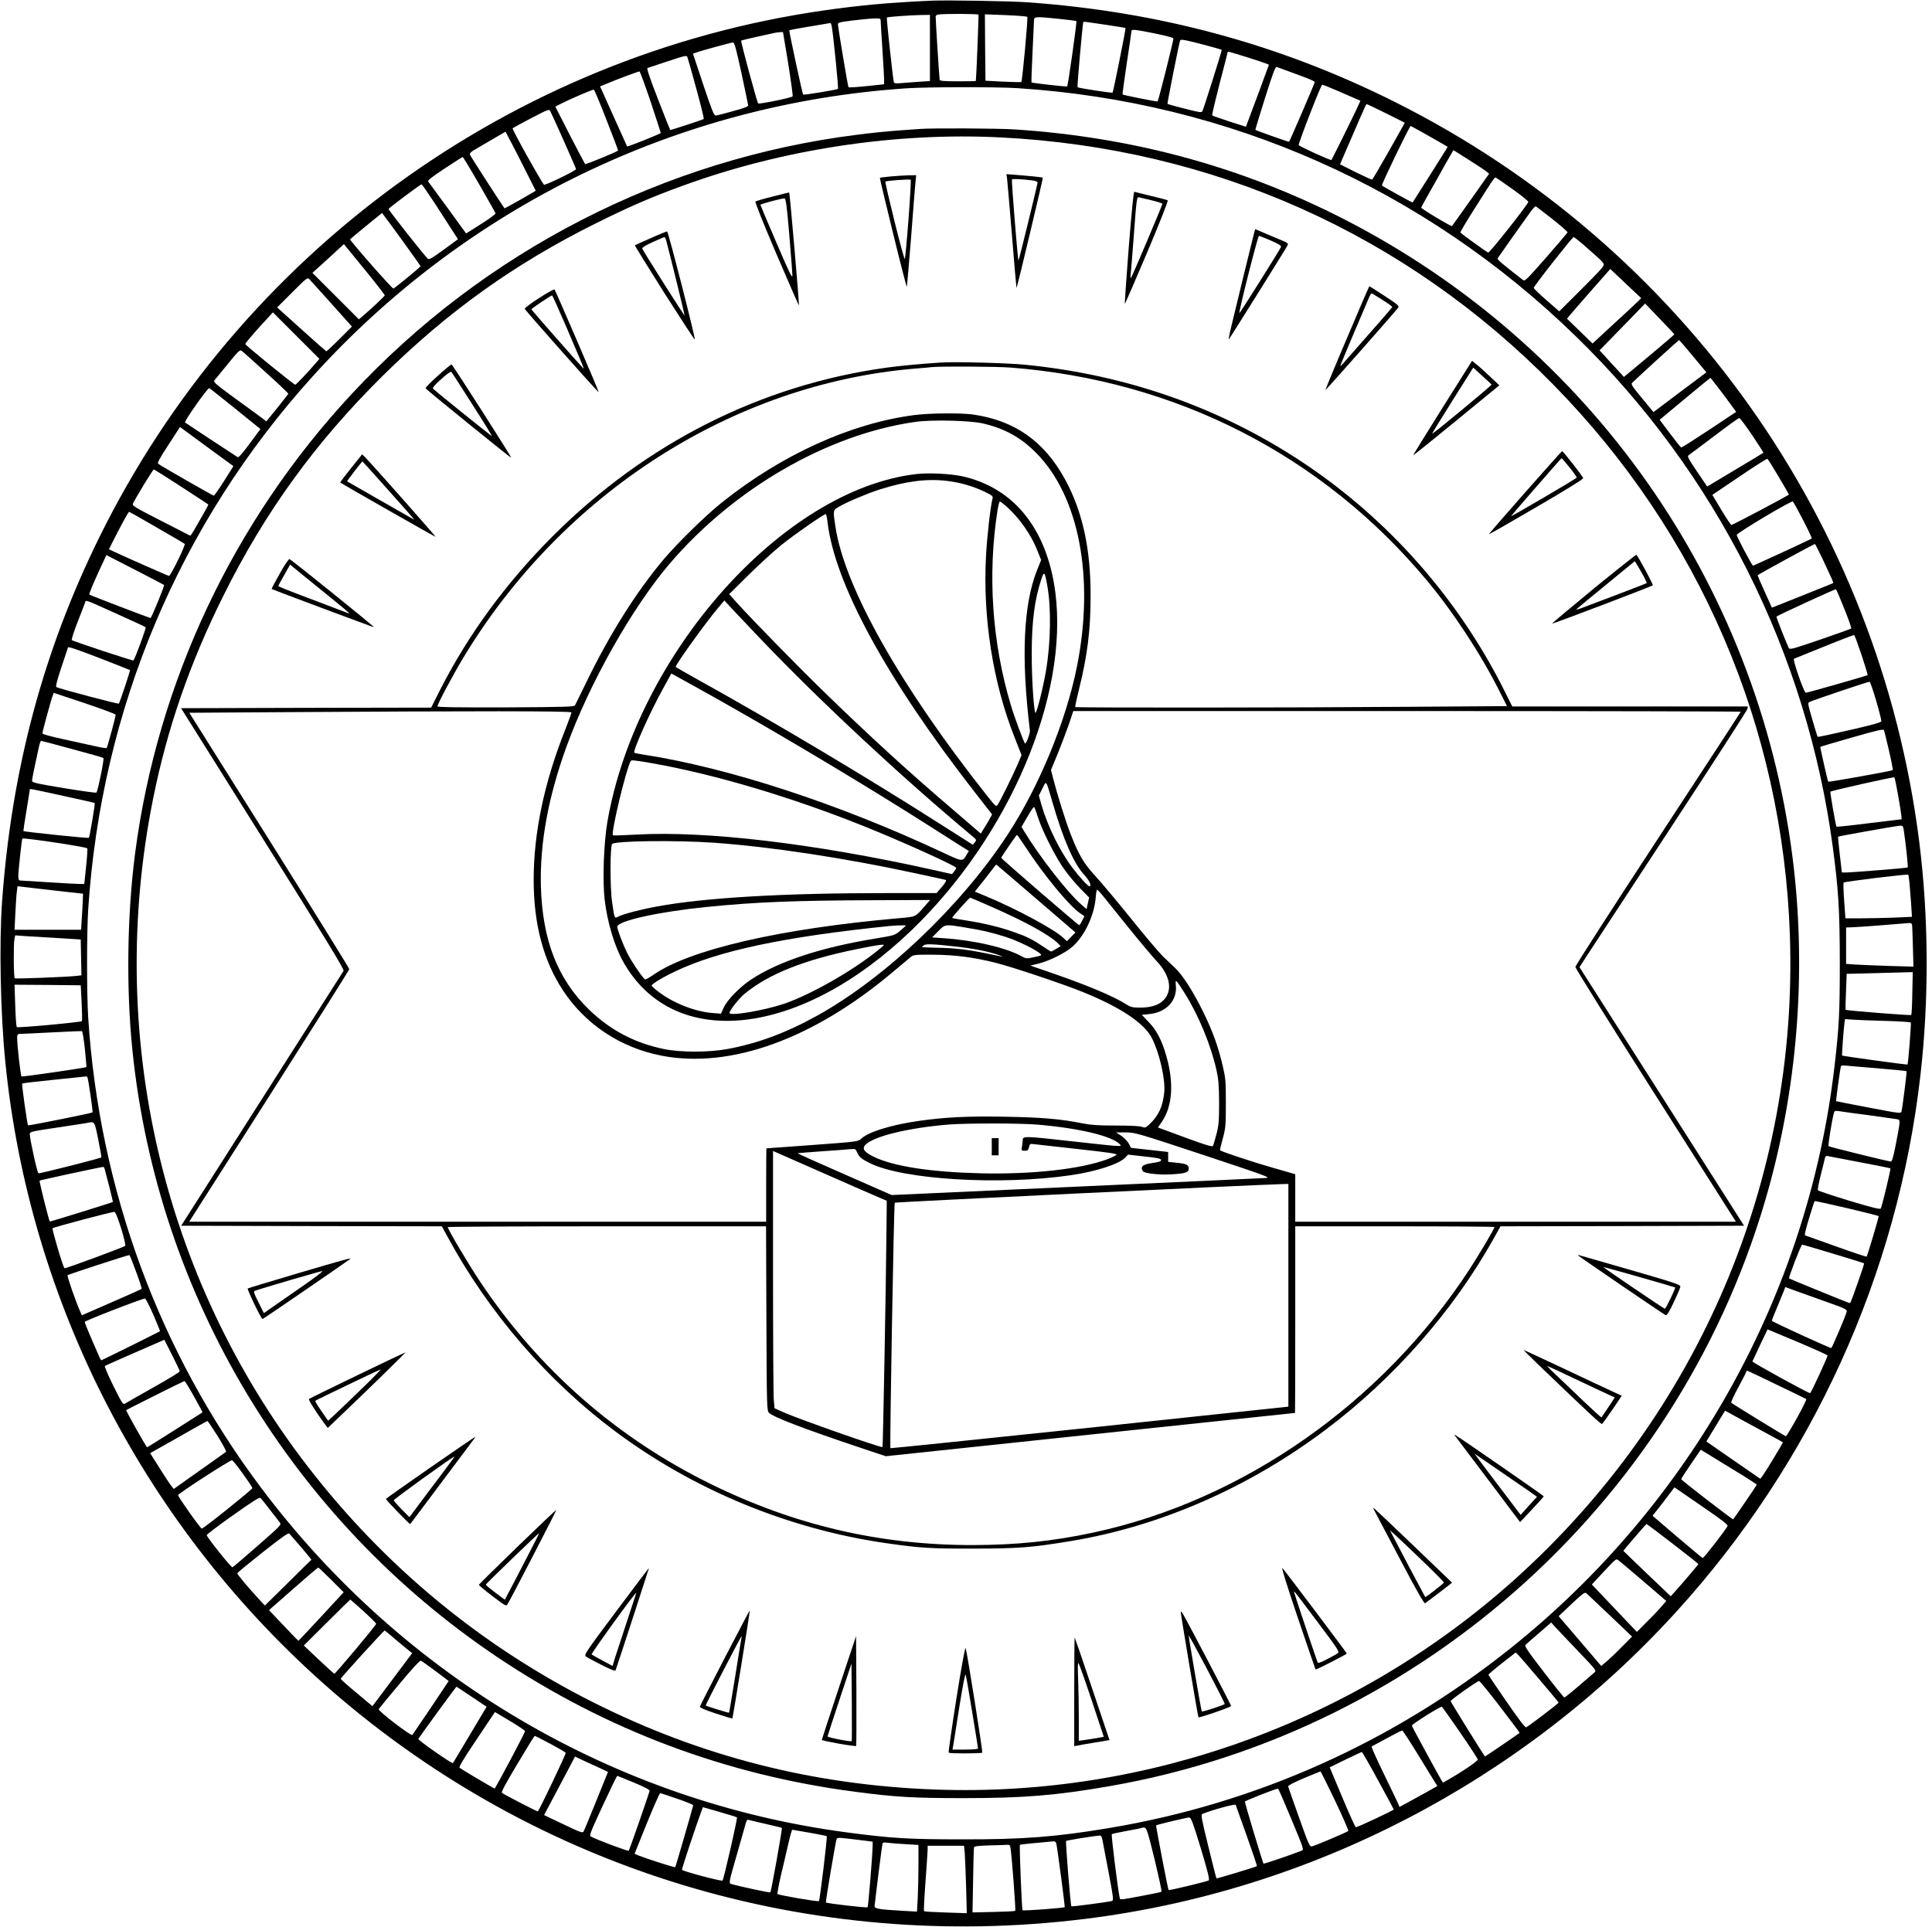 <?xml version="1.0" standalone="no"?>
<!DOCTYPE svg PUBLIC "-//W3C//DTD SVG 20010904//EN"
 "http://www.w3.org/TR/2001/REC-SVG-20010904/DTD/svg10.dtd">
<svg version="1.0" xmlns="http://www.w3.org/2000/svg"
 width="1687pt" height="1683pt" viewBox="0 0 1687 1683"
 preserveAspectRatio="xMidYMid meet">

<g transform="translate(0,1683) scale(0.1,-0.1)"
fill="#000000" stroke="none">
<path d="M8130 16824 c-374 -17 -622 -40 -935 -85 -2725 -389 -5107 -2122
-6329 -4604 -489 -993 -765 -2026 -848 -3180 -26 -364 -14 -977 28 -1395 209
-2116 1232 -4089 2849 -5495 1807 -1571 4180 -2291 6577 -1994 1972 243 3815
1200 5162 2679 1189 1306 1937 2949 2135 4690 76 664 72 1383 -10 2035 -349
2784 -2069 5210 -4584 6467 -1003 502 -2057 787 -3205 868 -153 11 -712 20
-840 14z m414 -122 c3 -6 -19 -556 -23 -579 -1 -2 -71 -3 -156 -3 -116 0 -157
3 -160 13 -3 10 -35 512 -35 554 0 6 10 14 23 16 42 8 346 7 351 -1z m426 -19
c8 -8 -43 -559 -52 -569 -3 -3 -75 -1 -159 3 l-154 8 -3 290 -2 290 181 -7
c100 -4 185 -11 189 -15z m-850 -272 l0 -289 -97 -6 c-54 -4 -124 -9 -156 -12
-42 -4 -58 -2 -62 8 -7 21 -66 561 -61 565 6 6 200 20 299 22 l77 1 0 -289z
m1130 254 c78 -8 145 -17 149 -19 6 -4 -73 -565 -81 -571 -5 -4 -306 30 -311
35 -2 3 2 122 9 265 7 143 13 270 13 283 1 27 21 28 221 7z m-1560 -17 c0 -13
7 -124 15 -248 8 -124 15 -243 15 -265 l0 -41 -152 -16 c-84 -9 -156 -13 -159
-10 -5 6 -86 487 -92 547 -2 18 9 21 128 36 72 9 156 17 188 18 53 1 57 -1 57
-21z m1963 -34 c94 -14 173 -27 175 -29 4 -4 -107 -558 -113 -564 -6 -5 -299
40 -306 47 -5 5 43 541 50 570 2 4 23 2 194 -24z m-2390 -16 c15 -85 60 -539
54 -544 -8 -8 -299 -56 -304 -50 -7 7 -125 557 -121 562 3 3 199 37 359 63 4
1 9 -14 12 -31z m2821 -60 c87 -18 160 -37 162 -43 4 -10 -130 -542 -138 -551
-4 -4 -300 55 -306 61 -2 2 15 125 37 274 23 149 41 275 41 281 0 16 34 12
204 -22z m-3201 -265 c24 -153 42 -281 38 -285 -11 -12 -293 -70 -301 -61 -10
11 -154 543 -148 548 2 2 64 18 138 34 74 16 144 32 155 34 11 3 32 5 46 6
l26 1 46 -277z m3667 156 c63 -17 116 -32 118 -34 4 -3 -157 -513 -169 -536
-7 -14 -25 -11 -154 22 -81 21 -149 39 -151 41 -3 4 101 530 111 555 4 13 47
5 245 -48z m-4076 -236 c32 -148 58 -275 59 -283 2 -10 -34 -24 -133 -51 -74
-21 -142 -38 -152 -38 -13 -1 -36 57 -107 269 l-90 271 25 9 c39 15 307 89
325 89 12 1 27 -54 73 -266z m4351 157 c116 -35 255 -81 255 -86 0 -3 -169
-458 -191 -515 l-10 -26 -144 46 c-80 26 -147 50 -150 53 -4 3 26 128 64 276
39 149 71 274 71 277 0 4 8 4 18 1 9 -3 49 -15 87 -26z m-4745 -294 c39 -142
68 -261 65 -265 -8 -7 -289 -99 -293 -96 -2 2 -50 123 -107 270 -73 189 -100
268 -91 271 7 3 87 29 177 59 148 49 165 53 171 37 4 -9 39 -133 78 -276z
m5205 139 c157 -57 195 -74 195 -83 0 -9 -217 -513 -224 -520 -3 -3 -280 95
-294 104 -2 1 36 126 84 278 72 227 90 276 103 271 9 -4 70 -26 136 -50z
m-5603 -255 c48 -146 88 -268 88 -271 0 -7 -290 -123 -294 -118 -1 2 -55 121
-119 264 l-117 260 33 14 c93 40 303 119 311 117 5 -1 49 -121 98 -266z m6004
94 c71 -31 143 -62 161 -70 l32 -14 -33 -72 c-29 -64 -215 -439 -220 -445 -6
-7 -286 121 -286 130 0 26 195 527 205 527 7 0 70 -25 141 -56z m-2801 26
c1845 -118 3551 -876 4878 -2170 1225 -1193 2016 -2768 2241 -4460 50 -376 60
-545 61 -1005 0 -438 -6 -560 -46 -905 -229 -1987 -1251 -3824 -2829 -5085
-1026 -820 -2220 -1355 -3504 -1570 -468 -78 -748 -100 -1286 -99 -466 0 -613
9 -1000 60 -2029 267 -3875 1352 -5119 3009 -893 1188 -1415 2611 -1511 4110
-13 206 -13 735 0 940 113 1749 794 3368 1962 4660 1344 1486 3193 2382 5188
2514 184 12 781 13 965 1z m-3588 -280 c57 -145 102 -264 100 -265 -25 -18
-283 -123 -288 -118 -4 5 -64 119 -134 255 l-126 247 43 22 c84 43 283 129
293 126 6 -2 56 -122 112 -267z m6808 59 l162 -81 -139 -247 c-76 -135 -142
-247 -147 -249 -5 -2 -70 28 -145 65 l-135 68 95 220 c133 308 132 305 140
305 3 0 79 -36 169 -81z m-7181 -241 c58 -131 106 -241 106 -245 0 -13 -272
-145 -280 -136 -28 31 -281 486 -274 493 5 4 79 44 164 89 153 79 155 80 166
58 7 -12 60 -129 118 -259z m7479 86 c45 -25 117 -66 160 -91 l78 -45 -19 -32
c-19 -32 -283 -449 -287 -454 -3 -3 -252 135 -268 148 -7 6 241 520 251 520 1
0 40 -21 85 -46z m-7808 -355 l83 -165 -134 -78 c-75 -43 -137 -76 -139 -75
-14 17 -299 457 -302 469 -2 9 9 23 29 35 18 11 89 52 157 92 l125 73 49 -93
c27 -50 86 -167 132 -258z m8382 5 l26 -21 -158 -224 c-87 -123 -162 -228
-166 -233 -6 -7 -269 150 -269 161 0 3 32 61 70 129 39 68 102 180 140 249
l71 124 130 -82 c71 -45 141 -91 156 -103z m-8792 -115 c77 -133 141 -247 142
-253 1 -6 -56 -48 -127 -93 l-130 -82 -161 222 c-89 122 -166 227 -171 233 -6
8 41 44 144 112 84 55 155 101 158 101 3 1 69 -108 145 -240z m9020 -39 c77
-55 140 -106 140 -113 0 -19 -338 -447 -350 -443 -16 6 -240 167 -243 176 -2
4 56 102 129 216 150 238 168 264 177 264 4 0 70 -45 147 -100z m-9414 -117
c56 -87 126 -195 155 -240 l53 -82 -125 -92 c-106 -77 -128 -89 -139 -78 -50
52 -344 426 -342 434 3 10 277 214 288 215 4 0 53 -71 110 -157z m9764 -146
c75 -59 135 -112 133 -117 -2 -4 -86 -103 -187 -219 -183 -207 -185 -210 -207
-193 -183 143 -223 176 -217 186 9 15 237 337 286 404 21 29 42 52 47 50 5 -2
70 -52 145 -111z m-10050 -176 c92 -127 167 -233 167 -236 0 -7 -229 -195
-237 -195 -13 0 -385 424 -378 430 9 10 277 230 279 230 1 0 77 -103 169 -229z
m10362 -84 c158 -139 151 -129 115 -174 -17 -21 -106 -113 -199 -205 l-168
-167 -111 97 c-61 53 -111 102 -112 107 -2 13 338 445 349 445 5 0 62 -46 126
-103z m-10663 -205 c86 -106 156 -197 156 -201 0 -7 -124 -124 -197 -185 l-29
-25 -203 203 -203 203 138 125 137 126 22 -27 c12 -14 92 -113 179 -219z
m11089 -263 c-21 -21 -117 -110 -213 -198 l-174 -161 -110 107 c-61 60 -112
108 -113 109 -2 1 82 99 187 218 l191 217 135 -128 135 -127 -38 -37z m-11398
-12 l178 -199 -109 -109 c-60 -60 -112 -108 -115 -107 -4 2 -102 88 -218 193
l-211 190 132 132 c124 125 134 132 149 115 9 -9 96 -106 194 -215z m11725
-267 c0 -3 -99 -88 -220 -189 l-220 -183 -63 69 c-35 37 -83 89 -106 116 l-44
47 199 204 199 205 127 -132 c70 -73 128 -134 128 -137z m-11856 -243 c-64
-76 -178 -197 -186 -197 -12 0 -433 343 -436 355 -1 6 53 70 119 144 l122 133
203 -203 203 -203 -25 -29z m12019 52 l117 -141 -231 -173 -231 -174 -100 121
c-84 101 -98 122 -87 134 51 50 405 373 410 374 3 0 58 -63 122 -141z m-12460
-143 c109 -98 196 -182 195 -185 -2 -3 -45 -59 -97 -124 l-95 -117 -30 23
c-17 13 -122 90 -234 171 -182 133 -202 150 -189 165 7 9 60 73 117 143 88
109 106 126 119 115 9 -6 105 -92 214 -191z m12689 -143 c41 -54 91 -121 111
-149 l37 -51 -236 -157 c-130 -86 -240 -156 -244 -154 -5 2 -49 57 -98 122
l-90 120 220 183 c121 101 221 183 223 183 2 0 36 -44 77 -97z m-12985 -150
c107 -87 207 -167 221 -179 l26 -21 -93 -126 c-58 -79 -97 -124 -105 -120 -40
25 -453 297 -460 303 -10 10 194 300 211 300 3 0 93 -71 200 -157z m13273
-254 c56 -83 100 -152 98 -153 -1 -2 -113 -69 -247 -149 l-244 -146 -89 131
c-80 120 -87 132 -71 144 10 6 110 82 223 167 113 86 210 156 217 156 6 1 57
-67 113 -150z m-13463 -123 l201 -147 -81 -129 c-45 -71 -86 -129 -90 -129 -6
-1 -433 243 -485 278 -11 6 10 45 88 165 l102 157 32 -24 c17 -13 122 -90 233
-171z m13693 -238 c50 -83 90 -154 90 -157 0 -7 -490 -266 -502 -266 -4 0 -44
59 -87 131 l-79 132 237 160 c130 88 239 158 244 155 4 -2 48 -72 97 -155z
m-13947 -89 c128 -83 234 -153 236 -155 2 -2 -21 -45 -51 -96 -30 -51 -65
-112 -78 -136 -13 -23 -27 -41 -30 -40 -3 2 -119 61 -258 132 -237 122 -251
130 -240 150 36 71 174 296 181 296 4 0 112 -68 240 -151z m14162 -292 c44
-85 78 -157 75 -160 -7 -7 -506 -237 -513 -237 -8 0 -142 252 -142 268 0 17
477 302 490 292 6 -5 46 -78 90 -163z m-14376 -64 c130 -75 240 -139 244 -143
10 -8 -123 -280 -137 -280 -7 0 -392 170 -489 216 l-36 17 36 71 c61 122 134
256 140 256 3 0 112 -61 242 -137z m14546 -275 c34 -73 70 -150 79 -171 l15
-38 -32 -14 c-17 -7 -138 -56 -268 -108 l-237 -94 -62 138 c-35 76 -63 141
-62 145 0 5 484 270 500 273 2 1 32 -59 67 -131z m-14482 -227 c5 -5 -101
-266 -118 -289 -2 -2 -526 198 -534 205 -6 4 31 94 95 231 l53 114 248 -127
c137 -70 251 -131 256 -134z m14671 -207 c37 -92 64 -169 61 -173 -4 -3 -126
-47 -271 -97 -230 -79 -266 -89 -273 -75 -20 37 -113 273 -109 276 10 11 514
242 519 239 4 -2 37 -79 73 -170z m-15064 -54 c123 -55 228 -104 232 -108 6
-6 -93 -276 -107 -290 -5 -5 -526 167 -538 178 -4 4 17 72 48 151 31 79 61
156 66 171 12 31 -23 43 299 -102z m15215 -350 c31 -94 55 -173 53 -176 -7 -6
-524 -154 -540 -154 -16 0 -117 292 -103 297 6 2 125 50 265 107 140 57 258
102 261 100 3 -2 32 -80 64 -174z m-15120 -132 c4 -4 -90 -286 -97 -293 -5 -6
-519 130 -545 144 -9 4 3 52 42 170 30 90 56 170 59 177 3 8 86 -20 272 -92
147 -57 268 -105 269 -106z m15248 -269 c26 -90 46 -170 45 -178 -2 -10 -87
-34 -277 -77 -151 -35 -277 -62 -279 -59 -3 3 -24 71 -47 151 -42 145 -42 146
-21 155 56 24 512 177 521 175 6 -1 31 -77 58 -167z m-15373 -121 c0 -18 -72
-283 -78 -290 -4 -4 -43 2 -87 12 -44 10 -169 37 -277 61 -121 26 -198 47
-198 54 0 14 76 294 90 329 l9 25 271 -90 c148 -50 270 -95 270 -101z m15485
-316 c21 -89 35 -165 32 -168 -7 -7 -558 -106 -563 -101 -5 5 -72 302 -69 305
1 1 126 38 276 81 238 68 275 76 280 62 4 -9 23 -89 44 -179z m-15865 16 c146
-39 269 -74 273 -78 9 -8 -49 -289 -61 -302 -4 -4 -132 14 -285 39 -245 41
-277 48 -277 65 0 16 21 120 60 296 6 28 15 52 18 52 4 0 126 -32 272 -72z
m15943 -398 c15 -80 27 -161 29 -180 l3 -35 -282 -34 c-155 -20 -284 -33 -287
-31 -6 7 -58 302 -53 306 9 9 553 131 558 125 4 -3 18 -71 32 -151z m-16024
-10 c151 -33 276 -61 278 -63 5 -6 -44 -297 -51 -304 -6 -6 -564 52 -571 59
-2 2 10 82 26 178 16 96 29 178 29 183 0 10 -8 12 289 -53z m16074 -297 c17
-112 40 -324 35 -329 -6 -5 -478 -43 -544 -44 l-31 0 -18 155 c-10 85 -17 156
-14 158 6 5 511 95 540 96 23 1 27 -4 32 -36z m-15861 -162 c3 -3 -1 -75 -10
-158 l-16 -153 -46 0 c-25 0 -146 7 -270 15 -124 8 -233 15 -242 15 -14 0 -18
9 -18 42 0 40 28 302 35 324 3 11 552 -71 567 -85z m15917 -371 c6 -74 12
-156 13 -181 l3 -46 -155 -7 c-85 -3 -216 -6 -291 -6 l-135 0 -11 153 c-6 83
-8 155 -5 159 10 9 555 76 564 69 4 -3 12 -67 17 -141z m-16189 1 l235 -26 -2
-60 c-1 -33 -5 -104 -9 -157 l-6 -98 -290 0 -291 0 7 143 c4 78 9 163 13 189
l6 48 51 -6 c28 -3 157 -18 286 -33z m16205 -293 c2 -7 6 -93 8 -191 l5 -179
-212 6 c-116 4 -248 9 -293 12 l-83 6 0 159 0 159 38 1 c20 0 141 8 267 18
127 10 238 19 248 20 10 0 19 -5 22 -11z m-16180 -121 l190 -12 3 -157 3 -156
-53 -6 c-92 -9 -520 -26 -529 -20 -10 6 -12 296 -3 343 l7 32 96 -7 c53 -3
182 -11 286 -17z m16183 -481 c-1 -101 -6 -187 -9 -190 -6 -7 -566 38 -573 45
-2 2 -1 74 3 159 l6 155 210 5 c116 3 245 7 288 8 l79 2 -4 -184z m-15985 -85
c4 -84 5 -156 2 -159 -10 -10 -560 -61 -568 -52 -5 4 -11 89 -14 189 l-6 181
289 -2 289 -3 8 -154z m15750 -157 c119 -3 219 -10 222 -14 5 -8 -23 -361 -29
-367 -3 -4 -566 74 -571 78 -3 4 13 233 21 287 l5 32 67 -5 c37 -3 165 -8 285
-11z m-15722 -245 c9 -85 15 -156 13 -158 -6 -7 -559 -87 -566 -82 -8 7 -38
268 -38 332 0 37 2 39 33 40 17 0 142 6 277 13 135 7 250 12 255 11 6 -1 17
-71 26 -156z m15654 -169 c137 -12 251 -23 253 -25 4 -4 -35 -313 -44 -350 -5
-21 -9 -21 -286 32 -155 29 -283 55 -285 56 -3 4 35 286 42 304 2 7 17 10 37
7 18 -2 145 -13 283 -24z m-15632 -77 c8 -12 50 -304 45 -308 -7 -7 -559 -118
-563 -113 -7 7 -57 360 -51 365 2 3 128 18 278 33 150 15 276 28 280 29 4 0 9
-2 11 -6z m15557 -333 c124 -17 235 -33 248 -35 27 -7 27 -9 -17 -235 -20
-101 -31 -135 -41 -134 -29 2 -535 127 -543 134 -7 6 33 252 49 298 3 10 15
12 42 8 20 -4 138 -20 262 -36z m-15462 -212 c17 -84 29 -154 27 -156 -9 -9
-539 -143 -549 -139 -11 5 -76 299 -76 343 0 19 14 23 223 54 122 18 240 36
262 40 86 17 78 27 113 -142z m15381 -198 c145 -27 266 -52 268 -54 5 -5 -74
-333 -84 -350 -6 -10 -71 6 -277 68 -148 45 -271 86 -273 92 -2 7 9 65 25 130
17 66 33 131 36 146 4 18 11 25 23 22 10 -2 137 -26 282 -54z m-15323 -67 c4
-16 22 -84 40 -153 17 -69 31 -126 30 -127 -5 -5 -548 -174 -551 -171 -8 8
-94 352 -89 357 4 5 521 116 556 120 4 1 11 -11 14 -26z m15488 -404 c4 -5
-98 -346 -105 -354 -3 -2 -124 38 -268 90 -145 52 -265 95 -267 95 -10 0 -1
41 36 162 22 72 42 134 45 138 4 6 550 -122 559 -131z m-15346 -107 c24 -79
40 -148 36 -152 -14 -13 -525 -202 -531 -196 -14 13 -111 342 -104 349 10 10
520 145 540 143 9 -1 30 -52 59 -144z m14952 -222 c144 -43 264 -81 267 -83 2
-3 -21 -74 -51 -158 -70 -197 -67 -189 -77 -189 -7 0 -514 207 -527 215 -7 5
105 295 114 295 6 0 129 -36 274 -80z m-14822 -156 c30 -80 52 -148 49 -150
-2 -3 -121 -56 -263 -118 l-259 -113 -14 31 c-39 87 -117 312 -111 319 6 7
522 175 540 176 3 0 29 -65 58 -145z m14750 -260 c180 -64 192 -70 187 -91 -7
-31 -124 -306 -134 -316 -5 -5 -496 219 -519 238 -2 2 19 56 47 121 27 66 54
131 60 146 l10 28 78 -29 c43 -15 165 -59 271 -97z m-14599 -116 c33 -78 60
-142 58 -144 -5 -5 -507 -254 -512 -254 -3 0 -11 15 -19 33 -7 17 -39 90 -70
161 -31 71 -56 134 -56 141 0 10 496 203 526 204 6 1 39 -63 73 -141z m14356
-237 c142 -60 261 -114 263 -119 3 -9 -139 -317 -152 -329 -6 -7 -507 269
-504 277 5 13 131 280 132 280 1 0 118 -49 261 -109z m-14126 -257 c1 -7 -101
-69 -226 -139 -126 -71 -237 -134 -249 -142 -20 -13 -24 -7 -104 153 -45 91
-78 169 -74 174 5 4 124 57 264 118 l255 111 67 -132 c37 -73 67 -137 67 -143z
m13951 -120 c135 -64 248 -120 252 -123 9 -8 -167 -327 -179 -324 -10 2 -464
281 -476 292 -4 4 24 66 63 137 38 71 70 133 70 137 0 12 -16 19 270 -119z
m-13826 -100 c42 -75 76 -138 74 -139 -7 -6 -480 -305 -483 -305 -7 0 -188
321 -183 325 6 5 503 254 509 254 3 1 41 -60 83 -135z m13671 -289 c110 -60
201 -109 203 -111 4 -2 -152 -259 -178 -294 l-19 -25 -93 64 c-51 36 -157 109
-236 163 l-142 99 22 37 c13 21 49 81 82 135 l59 97 51 -28 c28 -16 141 -78
251 -137z m-13465 -56 c45 -72 78 -134 74 -138 -5 -5 -110 -79 -233 -166
l-224 -159 -21 27 c-12 14 -58 85 -103 156 l-82 130 137 77 c75 43 187 106
247 140 61 35 113 63 116 64 4 0 43 -59 89 -131z m13323 -348 c64 -40 117 -75
117 -78 0 -4 -192 -285 -206 -302 -4 -5 -454 342 -454 351 0 4 38 63 85 132
l86 125 127 -78 c70 -43 180 -110 245 -150z m-13103 19 c46 -63 83 -120 84
-126 1 -11 -426 -354 -442 -354 -11 0 -207 276 -207 292 0 14 454 307 471 305
7 -1 49 -54 94 -117z m12763 -300 c149 -102 207 -147 202 -157 -9 -25 -209
-283 -217 -280 -5 1 -105 85 -223 185 l-215 184 48 61 c27 34 70 90 96 125
l47 62 27 -18 c15 -10 121 -83 235 -162z m-12527 -14 c38 -49 77 -98 86 -111
17 -22 16 -23 -193 -206 -115 -101 -214 -185 -219 -187 -11 -4 -225 264 -225
281 0 6 103 84 230 174 178 126 232 160 240 150 7 -6 43 -52 81 -101z m12250
-298 c123 -95 224 -175 224 -178 -1 -5 -133 -161 -207 -243 l-34 -38 -207 197
c-114 109 -207 199 -207 200 0 4 198 234 202 234 3 0 106 -77 229 -172z
m-11976 -31 c51 -59 91 -109 89 -110 -3 -1 -95 -91 -205 -201 l-201 -198 -45
48 c-98 106 -199 226 -196 235 2 5 102 87 223 183 163 129 223 171 231 163 6
-7 52 -60 104 -120z m11723 -300 l197 -169 -49 -56 c-27 -32 -85 -92 -129
-135 l-79 -79 -197 207 -196 207 106 114 c105 112 106 114 128 96 12 -9 111
-93 219 -185z m-11460 15 l108 -108 -196 -212 c-108 -117 -198 -212 -199 -212
-2 0 -60 60 -130 134 l-127 134 212 186 c116 102 214 186 218 186 3 0 55 -49
114 -108z m11165 -311 l193 -184 -78 -79 c-43 -44 -103 -102 -134 -129 l-57
-49 -186 218 -186 217 112 106 c92 87 116 105 128 96 8 -7 102 -95 208 -196z
m-10884 38 c61 -56 111 -106 111 -110 0 -13 -358 -440 -366 -437 -4 2 -66 58
-137 125 l-129 122 201 200 c111 111 203 201 205 201 2 0 53 -46 115 -101z
m10600 -343 c166 -174 168 -176 148 -193 -12 -10 -73 -63 -137 -118 -64 -55
-121 -100 -125 -100 -5 0 -86 101 -180 223 -145 189 -170 226 -159 237 8 8 61
54 119 104 l105 91 30 -34 c17 -18 106 -113 199 -210z m-10350 121 c34 -29 87
-74 118 -99 l57 -46 -173 -231 -174 -232 -138 116 c-77 63 -139 119 -139 123
0 9 376 422 384 422 2 0 31 -24 65 -53z m10020 -377 c91 -107 166 -197 166
-200 -1 -7 -264 -208 -283 -215 -10 -4 -59 60 -171 222 -86 125 -158 231 -159
236 -1 4 52 49 118 101 l120 94 22 -21 c12 -12 96 -110 187 -217z m-9640 75
l114 -86 -155 -232 c-86 -128 -159 -235 -162 -239 -11 -13 -303 211 -294 225
4 7 85 106 181 220 111 134 179 207 187 203 8 -3 66 -44 129 -91z m9295 -311
c95 -124 172 -227 170 -228 -16 -14 -298 -206 -302 -206 -5 0 -295 468 -300
483 -2 10 231 175 248 176 6 1 89 -101 184 -225z m-8981 88 l131 -88 -146
-245 c-80 -134 -146 -245 -148 -247 -8 -8 -306 200 -302 211 3 9 325 451 333
456 1 1 60 -39 132 -87z m8632 -313 c84 -122 153 -228 154 -236 1 -13 -140
-109 -262 -178 l-42 -24 -14 22 c-23 38 -256 466 -258 476 -3 11 253 172 263
165 3 -2 75 -103 159 -225z m-8165 12 c0 -13 -259 -501 -266 -501 -7 0 -288
167 -306 181 -8 7 34 77 149 248 l160 239 132 -79 c72 -43 131 -83 131 -88z
m7798 -207 c71 -115 137 -223 148 -241 l20 -31 -88 -50 c-49 -27 -123 -68
-165 -91 l-78 -42 -9 23 c-5 13 -62 131 -126 263 -64 132 -113 241 -108 242 4
2 64 34 133 72 69 38 129 68 134 67 6 -1 68 -96 139 -212z m-7575 95 c73 -39
132 -74 132 -77 0 -18 -236 -512 -244 -512 -10 0 -294 147 -313 162 -8 6 31
79 135 253 80 135 148 245 152 245 3 0 65 -32 138 -71z m7226 -319 c75 -137
136 -251 136 -253 0 -8 -321 -158 -331 -155 -6 2 -59 120 -119 263 l-109 260
137 67 c75 36 140 67 143 67 4 1 68 -111 143 -249z m-6782 102 l57 -27 -99
-245 c-55 -135 -104 -255 -110 -267 -11 -26 -8 -28 -217 72 l-132 63 63 119
c34 65 95 180 135 255 l72 137 87 -41 c48 -22 113 -52 144 -66z m6406 -279
c67 -141 119 -260 115 -264 -10 -10 -285 -127 -316 -134 -21 -5 -28 10 -114
252 -51 142 -93 264 -95 271 -2 8 50 35 137 72 77 32 142 59 145 59 3 1 60
-114 128 -256z m-6123 159 c98 -41 139 -63 137 -73 -8 -34 -175 -515 -182
-522 -6 -7 -276 94 -331 124 -15 8 -2 40 104 269 67 143 123 260 126 260 4 0
69 -26 146 -58z m5733 -300 c121 -291 120 -287 95 -296 -99 -39 -326 -116
-330 -112 -6 5 -163 528 -163 541 0 8 265 112 290 114 3 0 51 -111 108 -247z
m-5353 158 c77 -26 139 -52 138 -57 -7 -32 -153 -537 -157 -540 -5 -5 -259 77
-323 103 l-32 14 107 265 c59 146 112 265 117 265 6 -1 73 -23 150 -50z m4875
-53 c0 -1 43 -121 95 -266 52 -146 93 -267 90 -269 -7 -7 -349 -110 -353 -107
-2 2 -34 128 -71 280 -60 243 -66 277 -52 283 89 36 291 91 291 79z m-4355
-109 c7 -6 -115 -540 -126 -552 -8 -9 -346 81 -354 94 -4 6 131 410 173 521
l10 26 146 -42 c80 -23 148 -44 151 -47z m4051 -273 c63 -209 78 -272 68 -278
-17 -10 -345 -89 -350 -84 -5 4 -112 561 -109 565 5 6 272 70 290 69 16 -2 31
-42 101 -272z m-3797 215 c74 -17 136 -32 138 -34 6 -5 -93 -555 -100 -563 -6
-5 -306 60 -347 75 -16 6 -11 30 52 247 37 132 73 257 79 278 8 29 14 37 27
33 9 -3 77 -19 151 -36z m3393 -310 c36 -151 64 -278 60 -281 -4 -4 -70 -18
-147 -32 -234 -44 -213 -42 -219 -16 -16 77 -74 544 -68 550 4 4 63 16 132 29
69 12 127 24 130 26 2 3 13 4 24 2 18 -3 29 -36 88 -278z m-3013 234 c80 -14
148 -28 150 -30 7 -7 -60 -557 -68 -567 -8 -8 -352 51 -362 62 -3 3 11 80 32
171 22 91 51 216 65 278 14 61 29 112 32 112 3 0 71 -12 151 -26z m2557 -61
c4 -21 28 -148 54 -283 42 -223 45 -246 30 -252 -21 -8 -350 -51 -355 -47 -7
8 -52 564 -46 571 5 5 237 43 293 47 12 1 19 -10 24 -36z m-2143 0 l137 -17 0
-35 c-1 -78 -38 -532 -44 -538 -7 -7 -355 33 -364 42 -5 4 83 522 93 553 6 16
13 15 178 -5z m1741 -35 c10 -47 77 -551 73 -554 -8 -8 -361 -34 -368 -27 -7
7 -29 563 -23 572 2 2 154 18 296 30 11 0 19 -8 22 -21z m-1316 -4 l112 -7 0
-166 c0 -91 -3 -222 -6 -291 l-7 -125 -141 8 c-196 11 -232 18 -229 42 12 110
65 533 69 544 3 10 16 12 47 7 23 -3 93 -9 155 -12z m916 -36 c12 -77 47 -540
41 -546 -4 -4 -89 -8 -190 -10 l-183 -4 5 279 c2 153 6 283 8 290 3 9 41 13
127 16 68 1 137 4 155 5 29 2 33 -1 37 -30z m-400 -40 c3 -35 8 -167 12 -295
l6 -232 -183 6 c-101 3 -187 8 -190 12 -4 3 2 116 12 251 10 135 18 262 19
283 l0 37 159 0 159 0 6 -62z"/>
<path d="M8035 15704 c-22 -2 -110 -8 -195 -14 -85 -6 -243 -22 -350 -36
-1690 -211 -3261 -1017 -4423 -2269 -1030 -1109 -1692 -2514 -1887 -4005 -70
-536 -79 -1182 -24 -1720 219 -2152 1395 -4104 3195 -5308 947 -633 1990
-1024 3119 -1171 348 -46 507 -55 945 -55 522 0 804 23 1271 104 2756 478
5023 2539 5763 5240 255 933 325 1931 201 2890 -309 2381 -1764 4450 -3905
5551 -897 461 -1854 722 -2890 789 -142 9 -717 12 -820 4z m700 -74 c1859 -93
3538 -844 4830 -2161 1275 -1299 2001 -2989 2064 -4803 74 -2140 -796 -4182
-2394 -5622 -1385 -1247 -3211 -1911 -5070 -1843 -1067 39 -2049 290 -2990
764 -978 493 -1818 1188 -2490 2060 -1271 1650 -1761 3766 -1349 5825 124 619
321 1188 616 1780 363 731 803 1337 1389 1917 569 562 1150 978 1859 1331 291
145 476 226 759 329 869 318 1857 469 2776 423z"/>
<path d="M8794 15267 c3 -23 22 -248 43 -501 20 -252 38 -455 40 -450 17 53
232 958 229 962 -5 4 -87 13 -250 26 l-68 5 6 -42z m224 -13 c23 -3 42 -11 42
-17 0 -18 -164 -687 -167 -683 -6 6 -62 700 -57 708 5 8 79 4 182 -8z"/>
<path d="M7776 15289 c-49 -5 -91 -10 -93 -12 -2 -2 50 -218 114 -480 64 -262
119 -474 121 -472 2 2 19 199 38 437 18 238 35 457 39 486 l5 52 -67 -1 c-38
-1 -108 -6 -157 -10z m157 -374 c-14 -187 -29 -343 -32 -347 -4 -4 -45 145
-91 332 -46 186 -82 341 -79 344 7 8 213 23 221 16 4 -3 -5 -158 -19 -345z"/>
<path d="M9856 14668 c-21 -269 -36 -491 -35 -493 2 -2 90 200 195 448 119
283 186 454 180 458 -6 3 -72 21 -146 38 -74 18 -140 34 -145 36 -7 2 -24
-176 -49 -487z m202 412 c50 -12 92 -26 92 -30 0 -12 -266 -640 -275 -648 -4
-4 -5 16 -1 43 3 28 15 174 26 325 25 335 26 342 48 336 9 -2 59 -14 110 -26z"/>
<path d="M6745 15113 c-77 -19 -144 -39 -149 -43 -5 -5 75 -204 184 -459 107
-248 194 -450 196 -448 5 5 -80 987 -85 986 -4 0 -69 -16 -146 -36z m147 -333
c14 -173 27 -333 27 -355 0 -33 -26 21 -139 285 -77 178 -140 328 -140 331 0
8 189 58 210 56 12 -2 20 -58 42 -317z"/>
<path d="M10950 14792 c-12 -46 -161 -654 -199 -815 -16 -65 -25 -115 -21
-110 13 14 509 808 515 824 4 11 -5 20 -32 31 -21 9 -86 36 -145 61 l-108 46
-10 -37z m147 -63 c73 -32 93 -45 88 -57 -10 -25 -360 -581 -363 -577 -8 8
161 675 171 675 5 0 52 -19 104 -41z"/>
<path d="M5682 14750 c-74 -32 -136 -60 -138 -63 -2 -2 114 -189 257 -416 144
-226 264 -410 266 -407 8 7 -232 946 -242 945 -5 0 -70 -26 -143 -59z m137
-27 c40 -151 161 -646 159 -648 -4 -4 -366 568 -370 584 -2 9 32 30 92 57 52
23 98 43 102 43 4 1 12 -16 17 -36z"/>
<path d="M11762 13878 c-106 -248 -190 -453 -189 -455 3 -3 611 685 635 719
12 16 2 25 -117 103 -71 47 -132 85 -134 85 -2 0 -90 -203 -195 -452z m311
332 c48 -30 86 -58 84 -62 -1 -5 -181 -211 -429 -492 -26 -29 -27 -29 -19 -6
5 14 59 144 121 290 62 146 119 280 127 298 8 18 17 32 21 30 5 -2 47 -28 95
-58z"/>
<path d="M4707 14227 c-70 -45 -126 -87 -125 -94 3 -13 641 -733 646 -728 4 3
-377 887 -386 897 -4 4 -65 -30 -135 -75z m243 -264 c164 -385 155 -361 137
-343 -44 45 -447 503 -447 509 0 6 171 121 181 121 3 0 61 -129 129 -287z"/>
<path d="M12596 13269 c-142 -226 -257 -412 -255 -414 2 -2 172 135 377 303
l374 307 -84 79 c-45 43 -99 91 -119 106 l-35 29 -258 -410z m428 202 c3 -6
-514 -435 -519 -429 -1 2 79 132 178 290 l181 287 78 -71 c43 -39 80 -73 82
-77z"/>
<path d="M8220 13664 c-198 -13 -354 -28 -480 -45 -1096 -152 -2099 -658
-2911 -1469 -408 -408 -739 -859 -987 -1347 l-77 -153 -1092 -2 -1092 -3 714
-1139 c551 -878 712 -1142 705 -1155 -5 -9 -326 -513 -714 -1121 l-704 -1105
1138 -3 1138 -2 48 -88 c360 -665 873 -1261 1468 -1704 689 -514 1520 -856
2376 -977 287 -41 369 -46 745 -46 404 1 508 9 855 66 780 129 1553 467 2225
972 595 447 1114 1037 1467 1669 l60 108 1063 2 1064 3 -718 1129 -719 1129
52 81 c29 45 358 547 731 1116 373 569 680 1045 683 1058 l4 22 -1029 0 -1028
0 -64 128 c-403 811 -1019 1509 -1771 2007 -720 477 -1538 764 -2425 850 -153
15 -609 27 -725 19z m601 -44 c1446 -111 2726 -765 3639 -1860 234 -281 473
-646 638 -976 l61 -121 -871 -6 c-995 -8 -2892 -9 -2899 -2 -3 2 12 71 32 152
74 297 102 519 102 818 1 414 -71 740 -224 1020 -182 332 -439 513 -804 565
-106 15 -379 12 -512 -5 -556 -73 -1155 -345 -1678 -762 -143 -114 -392 -358
-514 -503 -239 -285 -470 -653 -672 -1070 -50 -102 -94 -192 -98 -200 -7 -13
-86 -15 -605 -18 -421 -1 -596 1 -596 9 0 21 131 267 227 427 865 1434 2349
2386 3933 2522 69 5 141 12 160 14 86 8 559 5 681 -4z m-239 -488 c192 -45
331 -122 464 -256 376 -377 513 -1091 358 -1866 -96 -482 -333 -1054 -609
-1475 -407 -619 -1059 -1239 -1650 -1570 -274 -153 -524 -247 -795 -297 -162
-30 -412 -30 -557 1 -254 53 -465 165 -649 343 -275 266 -408 607 -421 1078
-10 375 64 778 222 1215 202 558 576 1221 905 1605 562 656 1376 1126 2140
1235 144 21 479 13 592 -13z m-3592 -2524 c0 -7 -25 -76 -55 -152 -184 -464
-275 -899 -275 -1312 0 -385 85 -704 256 -964 195 -297 504 -501 861 -570 602
-116 1325 146 2018 730 75 63 147 124 160 134 21 17 41 19 192 18 191 -1 359
-23 548 -71 144 -36 570 -179 748 -250 333 -133 548 -275 615 -407 67 -132
119 -360 108 -474 -12 -121 -48 -201 -124 -274 -38 -36 -42 -38 -73 -27 -19 7
-108 11 -226 11 -153 0 -215 4 -291 19 -187 38 -359 53 -677 58 -331 6 -522
-4 -756 -37 -245 -36 -437 -96 -500 -156 -26 -24 -31 -25 -425 -54 -219 -16
-400 -29 -401 -29 -2 -1 -3 -145 -3 -321 l0 -320 -2519 0 -2519 0 699 1097
c384 603 699 1102 699 1109 0 7 -314 514 -698 1126 l-699 1113 771 5 c1727 11
2566 11 2566 -2z m10210 6 c0 -3 -325 -501 -722 -1107 -397 -606 -722 -1111
-722 -1122 0 -11 315 -516 701 -1122 l701 -1103 -1924 0 -1924 0 0 208 0 207
-205 59 c-165 47 -441 139 -452 150 -2 1 9 47 24 102 25 92 27 113 27 309 0
196 -2 218 -28 329 -40 170 -87 300 -171 471 -85 173 -177 318 -244 381 -25
24 -73 70 -106 101 -33 32 -160 182 -281 333 -122 151 -262 318 -311 371 -100
108 -145 185 -217 371 -43 111 -116 345 -151 483 l-18 71 56 134 c30 74 74
190 98 258 l41 122 2914 0 c1603 0 2914 -3 2914 -6z m-6009 -794 c92 -319 186
-533 275 -629 47 -51 70 -101 46 -101 -12 0 -85 78 -145 158 -109 142 -217
361 -272 549 l-24 85 31 61 c36 73 29 83 89 -123z m-127 -130 c39 -122 155
-350 231 -455 35 -49 98 -124 140 -167 l75 -76 -11 -51 -11 -51 -46 40 c-122
106 -364 417 -500 641 l-22 37 52 91 c29 50 55 88 58 83 4 -4 19 -45 34 -92z
m-109 -258 c157 -241 377 -509 474 -576 l40 -28 -20 -39 c-10 -21 -22 -39 -25
-39 -10 0 -685 583 -682 589 10 20 134 201 138 200 3 0 36 -48 75 -107z m93
-451 l343 -295 -38 -38 -37 -38 -31 29 c-78 75 -415 256 -681 366 l-92 38 80
100 c44 56 85 109 92 119 6 10 13 17 17 16 3 -2 159 -135 347 -297z m573 37
c19 -24 118 -146 220 -273 101 -126 217 -264 256 -306 123 -129 146 -263 60
-347 -43 -42 -110 -62 -204 -62 -62 0 -80 4 -116 27 -113 72 -334 165 -646
273 l-194 67 74 18 c91 23 229 91 291 145 106 92 191 269 205 425 3 41 9 75
12 75 4 0 23 -19 42 -42z m-949 -114 c286 -126 486 -237 562 -309 l28 -28 -38
-23 c-22 -13 -42 -24 -46 -24 -4 0 -38 21 -74 46 -86 58 -139 85 -248 123
-123 44 -265 78 -413 101 -69 10 -127 21 -129 23 -5 4 149 177 158 177 3 0 94
-39 200 -86z m-247 -174 c152 -24 235 -44 355 -82 132 -42 327 -144 310 -161
-3 -3 -33 -11 -67 -18 -59 -12 -65 -12 -102 9 -133 75 -417 141 -681 158
l-101 7 53 54 c61 62 59 62 233 33z m-85 -166 c150 -16 285 -42 375 -73 33
-12 49 -19 35 -16 -14 3 -79 16 -145 30 -163 33 -272 45 -425 48 -72 1 -130 4
-130 6 0 2 7 9 16 15 18 14 78 12 274 -10z m2005 -409 c121 -192 228 -452 277
-670 18 -83 22 -132 23 -285 0 -161 -3 -197 -23 -275 -13 -50 -27 -96 -31
-103 -6 -10 -65 8 -244 74 l-236 87 35 51 c92 136 106 338 38 574 -38 135 -85
225 -154 296 l-60 63 61 6 c154 14 251 119 236 255 -6 56 2 48 78 -73z m-1298
-1146 c369 -30 663 -100 732 -173 21 -22 17 -22 -406 25 -440 49 -442 49 -443
9 0 -8 -3 -32 -6 -52 -6 -37 -6 -38 24 -38 26 0 31 5 37 31 7 30 9 31 49 26
22 -3 195 -22 383 -43 265 -29 340 -40 332 -50 -5 -6 -42 -24 -82 -39 -233
-86 -656 -133 -1107 -122 -437 11 -753 60 -928 143 -85 41 -107 71 -77 104 68
75 375 150 730 179 150 12 616 12 762 0z m1461 -266 c541 -180 592 -198 547
-201 -27 -2 -774 -36 -1660 -76 l-1609 -73 -412 181 c-227 99 -411 182 -410
184 2 1 97 9 212 17 115 8 228 16 252 19 40 3 44 2 56 -28 17 -41 38 -58 113
-95 290 -144 1138 -195 1752 -105 221 32 421 97 475 153 l26 27 142 -16 c113
-12 143 -18 146 -30 2 -13 -14 -18 -74 -27 -86 -12 -110 -32 -85 -71 12 -20
145 -35 253 -28 120 7 148 17 148 50 0 33 -21 43 -108 51 l-72 8 0 43 0 43
-52 6 c-29 3 -102 11 -162 18 l-110 12 -20 38 c-12 21 -41 51 -66 68 l-45 29
83 0 c82 0 96 -4 680 -197z m-2819 -377 l54 -23 -2 -219 c-4 -496 -31 -1927
-35 -1932 -10 -9 -740 247 -867 305 l-76 34 -7 82 c-3 45 -6 551 -6 1123 l0
1042 443 -195 c243 -107 466 -205 496 -217z m3561 -849 l0 -972 -1736 -184
c-954 -100 -1737 -181 -1739 -179 -7 7 30 2137 38 2144 6 6 3131 156 3390 163
l47 1 0 -973z m-4558 -201 c3 -766 4 -805 22 -824 32 -36 304 -140 781 -300
l240 -80 1785 189 c982 104 1786 189 1788 189 1 0 2 367 2 815 l0 815 870 0
c479 0 870 -3 870 -6 0 -14 -136 -243 -218 -369 -761 -1167 -1977 -2018 -3282
-2299 -358 -77 -674 -109 -1060 -110 -809 0 -1554 174 -2285 534 -822 404
-1502 1001 -2013 1767 -106 159 -282 457 -282 476 0 4 625 7 1389 7 l1390 0 3
-804z"/>
<path d="M8003 12690 c-1165 -134 -2444 -1572 -2699 -3035 -32 -186 -44 -514
-24 -683 22 -193 86 -407 162 -542 441 -784 1547 -661 2522 280 851 822 1368
2041 1251 2947 -72 554 -363 915 -816 1014 -102 22 -291 31 -396 19z m267 -60
c115 -14 218 -44 318 -90 75 -36 84 -42 79 -62 -19 -75 -48 -331 -57 -500 -30
-539 60 -1113 250 -1590 l60 -153 -36 -85 c-40 -92 -147 -310 -171 -346 -14
-23 -16 -21 -92 74 -758 957 -1246 1821 -1326 2352 -22 142 -22 144 28 173 71
42 242 114 355 151 232 74 414 97 592 76z m517 -222 c114 -101 220 -252 273
-391 l31 -78 -35 -87 c-120 -300 -141 -763 -63 -1402 3 -24 -34 -123 -43 -113
-11 12 -94 235 -123 333 -165 550 -205 1144 -116 1708 7 39 15 72 20 72 5 0
30 -19 56 -42z m-1562 -130 c59 -536 513 -1373 1283 -2362 l155 -199 -17 -31
c-9 -17 -31 -55 -49 -83 l-33 -53 -229 197 c-394 336 -707 622 -1102 1004
-246 238 -655 656 -796 812 l-70 78 169 167 c93 92 223 211 289 264 113 91
368 268 385 268 4 0 11 -28 15 -62z m1920 -564 c35 -191 30 -496 -11 -739 -26
-155 -86 -392 -94 -370 -15 41 -32 318 -31 520 0 276 25 469 83 644 25 77 31
70 53 -55z m-2499 -469 c526 -550 1223 -1199 1841 -1715 41 -34 42 -36 25 -57
l-17 -21 -250 159 c-664 424 -1477 909 -2142 1278 -112 62 -203 115 -203 117
0 22 267 394 374 519 l51 61 65 -71 c36 -38 151 -160 256 -270z m-201 -623
c522 -298 1143 -671 1630 -980 143 -91 288 -183 322 -205 l63 -39 -18 -30
c-39 -66 -33 -66 -219 21 -907 424 -1865 737 -2607 851 -38 6 -73 13 -77 16
-17 10 136 353 248 555 l75 137 181 -100 c100 -55 281 -156 402 -226z m-755
-457 c542 -95 1209 -293 1840 -545 324 -129 820 -353 820 -370 0 -4 -8 -18
-19 -31 l-18 -23 -189 42 c-1016 226 -1970 338 -2569 303 -109 -6 -200 -9
-203 -6 -19 19 114 575 155 648 6 11 27 9 183 -18z m545 -695 c500 -36 1133
-132 1755 -266 140 -30 261 -57 268 -59 9 -3 -2 -23 -33 -60 l-47 -55 -457 0
c-882 0 -1567 -40 -1980 -116 -144 -26 -297 -66 -342 -89 -34 -18 -33 -20 -54
125 -19 124 -18 491 0 509 28 28 555 34 890 11z m1837 -557 c-80 -93 -73 -89
-222 -102 -1038 -91 -1829 -274 -2147 -496 -36 -25 -69 -43 -73 -38 -38 40
-118 160 -149 222 -41 80 -91 212 -91 237 0 51 360 131 780 173 424 43 779 57
1463 59 l489 2 -50 -57z m-162 -166 c0 -2 -22 -22 -49 -45 -47 -40 -50 -41
-207 -67 -481 -78 -848 -198 -1093 -358 -99 -65 -209 -177 -241 -246 l-25 -54
-75 6 c-154 12 -347 89 -475 189 -30 23 -55 46 -55 50 0 14 93 71 203 123 377
181 957 304 1877 398 51 5 140 8 140 4z m-195 -175 c-205 -182 -610 -419 -864
-507 -177 -60 -481 -112 -481 -81 0 22 84 127 132 167 209 172 519 296 976
389 187 39 254 47 237 32z"/>
<path d="M8660 6815 l0 -75 30 0 30 0 0 75 0 75 -30 0 -30 0 0 -75z"/>
<path d="M3823 13548 c-62 -55 -110 -105 -107 -109 8 -14 745 -611 748 -607 5
5 -511 812 -521 815 -4 1 -59 -43 -120 -99z m300 -248 c97 -151 174 -276 172
-278 -3 -3 -472 374 -512 412 -10 8 6 28 69 84 44 41 84 70 88 65 5 -4 87
-132 183 -283z"/>
<path d="M13317 12529 c-175 -198 -317 -362 -315 -364 2 -2 188 104 413 236
254 148 410 244 409 253 -1 14 -174 235 -184 236 -3 0 -148 -163 -323 -361z
m387 220 c37 -45 65 -86 64 -90 -3 -9 -569 -341 -574 -337 -1 2 436 505 442
507 1 1 32 -36 68 -80z"/>
<path d="M3065 12741 c-54 -67 -96 -123 -94 -125 14 -12 831 -477 833 -475 3
4 -564 644 -618 698 l-24 23 -97 -121z m251 -108 c82 -92 185 -208 229 -257
44 -50 76 -87 70 -84 -61 34 -581 332 -584 334 -3 3 129 174 134 174 1 0 69
-75 151 -167z"/>
<path d="M13916 11689 c-202 -166 -365 -303 -363 -305 4 -5 868 324 879 334 6
6 -125 248 -143 267 -3 2 -171 -131 -373 -296z m439 103 c15 -28 26 -54 24
-55 -4 -3 -387 -150 -554 -212 -38 -15 -65 -22 -60 -16 6 6 123 103 260 215
l250 205 26 -42 c14 -23 38 -66 54 -95z"/>
<path d="M2442 11819 c-41 -72 -72 -131 -70 -133 9 -6 891 -336 894 -334 4 5
-725 593 -738 595 -7 2 -45 -53 -86 -128z m451 -213 c86 -70 157 -129 157
-132 0 -2 -15 2 -32 9 -18 7 -158 60 -310 118 -153 57 -278 107 -278 110 0 4
23 48 52 97 l51 91 101 -83 c56 -45 172 -139 259 -210z"/>
<path d="M13786 5861 c17 -16 743 -511 758 -517 11 -4 30 26 71 113 31 65 57
126 58 136 2 17 -56 36 -443 148 -245 71 -447 129 -449 129 -3 0 -1 -4 5 -9z
m841 -275 c6 -6 -81 -186 -90 -186 -8 0 -537 359 -537 364 0 4 623 -174 627
-178z"/>
<path d="M2602 5710 c-239 -71 -436 -130 -439 -133 -7 -7 118 -267 129 -267 6
0 741 504 767 526 13 11 -65 -10 -457 -126z m57 -101 c-96 -67 -215 -150 -265
-184 l-90 -63 -47 94 c-42 85 -45 95 -30 101 42 17 570 171 587 172 11 1 -59
-53 -155 -120z"/>
<path d="M13422 4922 c469 -450 558 -533 567 -528 5 4 46 60 91 126 l81 120
-73 34 c-40 18 -232 108 -426 200 -194 91 -355 166 -357 166 -3 0 50 -53 117
-118z m349 -143 c140 -66 271 -128 292 -137 l37 -17 -56 -85 c-31 -47 -58 -87
-60 -89 -2 -2 -74 63 -160 145 -85 82 -192 184 -237 226 -45 42 -79 77 -76 78
3 0 120 -54 260 -121z"/>
<path d="M3120 4819 c-228 -110 -418 -203 -422 -207 -7 -7 63 -118 139 -220
l25 -33 136 130 c196 186 548 530 542 530 -3 0 -192 -90 -420 -200z m29 -127
c-101 -98 -206 -198 -234 -224 l-50 -46 -59 85 c-32 46 -56 86 -53 89 8 8 562
273 571 274 5 0 -73 -80 -175 -178z"/>
<path d="M12706 4289 c6 -8 136 -180 289 -383 l278 -369 103 109 c57 60 103
112 104 116 0 5 -720 504 -770 533 -12 7 -13 6 -4 -6z m394 -309 c91 -62 200
-138 243 -167 l78 -55 -72 -79 -71 -79 -169 223 c-93 122 -183 242 -201 267
l-33 45 30 -21 c17 -11 104 -72 195 -134z"/>
<path d="M3757 4013 c-213 -148 -387 -271 -387 -274 0 -10 207 -224 212 -219
3 3 128 169 278 370 150 201 277 371 283 378 5 6 7 12 5 12 -3 0 -179 -120
-391 -267z m186 59 c-15 -21 -104 -141 -198 -265 l-170 -227 -67 67 c-37 38
-68 73 -70 80 -2 8 511 379 530 382 2 1 -9 -16 -25 -37z"/>
<path d="M11997 3645 c6 -11 106 -201 223 -423 147 -280 216 -400 224 -394 6
5 49 37 96 72 47 35 97 74 112 86 l27 22 -327 314 c-180 172 -336 320 -346
328 -18 14 -19 14 -9 -5z m421 -444 c106 -101 191 -188 190 -192 -3 -10 -160
-131 -163 -127 -3 3 -260 488 -290 548 l-18 35 44 -39 c24 -22 131 -123 237
-225z"/>
<path d="M4520 3323 c-184 -179 -336 -328 -338 -333 -2 -5 51 -49 117 -99 120
-91 121 -91 134 -69 30 48 429 820 425 822 -1 2 -154 -143 -338 -321z m104
-50 c-47 -93 -116 -223 -151 -291 l-65 -123 -37 27 c-105 79 -130 100 -128
106 2 8 458 448 464 448 3 0 -35 -75 -83 -167z"/>
<path d="M11331 2705 c84 -247 154 -452 156 -455 5 -5 273 132 273 139 0 6
-539 722 -562 746 -12 13 34 -136 133 -430z m173 -40 c171 -227 194 -262 179
-272 -8 -7 -51 -31 -94 -53 -57 -30 -80 -38 -84 -28 -39 109 -205 605 -205
612 0 13 -14 31 204 -259z"/>
<path d="M5381 2758 c-270 -361 -283 -381 -265 -395 10 -8 72 -41 137 -74 82
-41 119 -56 122 -47 19 52 293 893 292 894 -1 1 -130 -169 -286 -378z m93 -90
c-46 -139 -93 -283 -105 -320 l-20 -68 -87 47 c-48 25 -91 50 -96 54 -7 6 378
539 390 539 1 0 -36 -114 -82 -252z"/>
<path d="M6330 2354 c-118 -227 -216 -420 -218 -428 -2 -10 37 -27 138 -61 78
-26 143 -45 145 -43 4 4 156 941 152 944 -1 1 -99 -185 -217 -412z m144 169
c-2 -10 -27 -159 -54 -332 -28 -173 -52 -316 -54 -319 -4 -3 -195 56 -204 63
-4 3 308 605 313 605 2 0 1 -8 -1 -17z"/>
<path d="M10310 2752 c0 -20 150 -916 155 -920 7 -7 285 89 285 99 0 9 -388
751 -421 804 -10 17 -19 24 -19 17z m384 -804 c-6 -9 -194 -71 -200 -65 -5 4
-114 639 -114 662 0 6 72 -125 159 -290 87 -165 157 -303 155 -307z"/>
<path d="M7326 2093 c-82 -247 -149 -452 -150 -458 -1 -9 291 -61 300 -53 2 3
3 219 2 482 l-3 477 -149 -448z m111 -469 c-8 -8 -212 32 -211 41 1 6 48 151
105 323 l104 313 3 -337 c1 -185 1 -339 -1 -340z"/>
<path d="M9380 2056 l0 -476 23 4 c12 3 81 15 154 27 l131 22 -150 446 c-82
245 -152 448 -154 450 -2 2 -4 -210 -4 -473z m153 -77 l105 -317 -57 -11 c-31
-5 -80 -13 -108 -17 l-53 -7 0 199 c0 110 -3 264 -6 344 -4 97 -3 142 3 135 6
-5 58 -152 116 -326z"/>
<path d="M8351 1994 c-40 -255 -71 -468 -67 -471 9 -9 284 -8 293 0 6 6 -131
869 -145 914 -4 14 -36 -157 -81 -443z m138 -116 c28 -169 51 -312 51 -318 0
-6 -41 -10 -111 -10 l-112 0 7 38 c3 20 27 171 53 336 29 181 50 291 55 280 4
-11 30 -157 57 -326z"/>
</g>
</svg>

